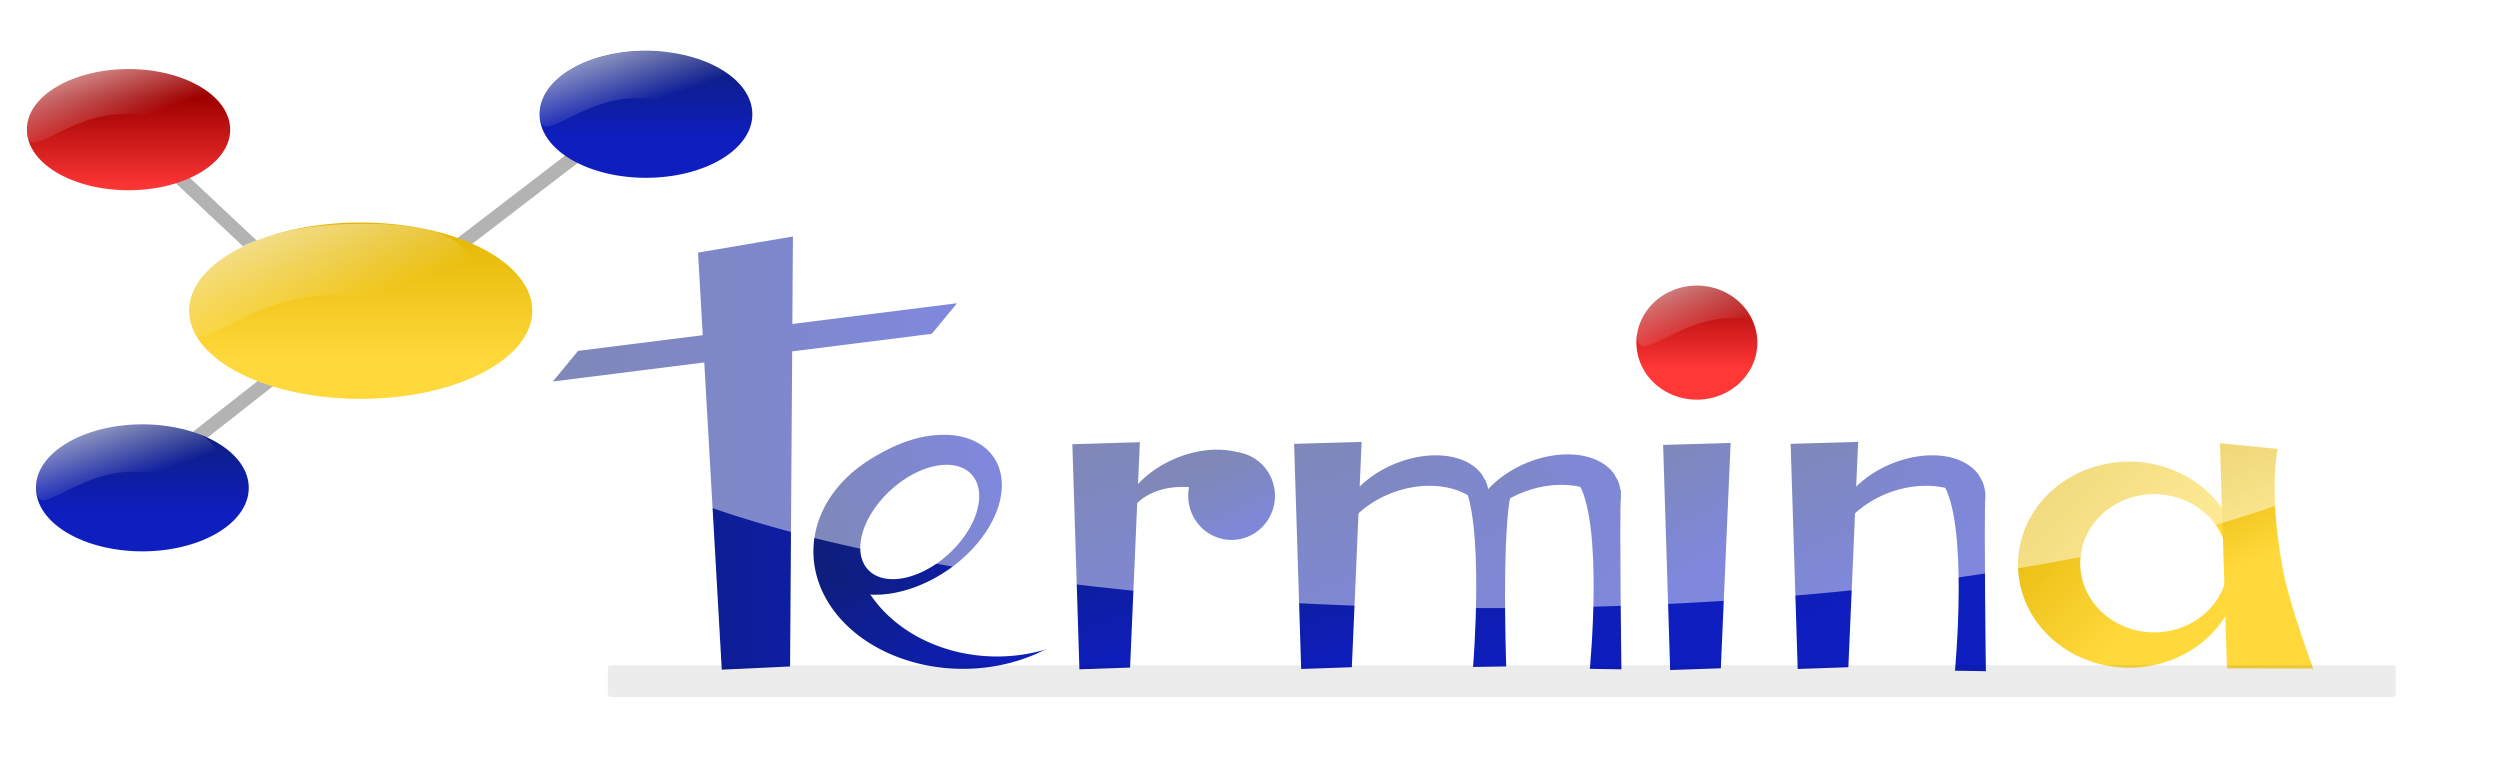 <?xml version="1.0" encoding="UTF-8" standalone="no"?>
<!-- Created with Inkscape (http://www.inkscape.org/) -->

<svg
   xmlns:dc="http://purl.org/dc/elements/1.1/"
   xmlns:cc="http://creativecommons.org/ns#"
   xmlns:rdf="http://www.w3.org/1999/02/22-rdf-syntax-ns#"
   xmlns:svg="http://www.w3.org/2000/svg"
   xmlns="http://www.w3.org/2000/svg"
   xmlns:xlink="http://www.w3.org/1999/xlink"
   xmlns:sodipodi="http://sodipodi.sourceforge.net/DTD/sodipodi-0.dtd"
   xmlns:inkscape="http://www.inkscape.org/namespaces/inkscape"
   width="1862.966"
   height="572.277"
   id="svg3588"
   version="1.1"
   inkscape:version="0.47 r22583"
   sodipodi:docname="Neues Dokument 3">
  <defs
     id="defs3590">
    <inkscape:perspective
       sodipodi:type="inkscape:persp3d"
       inkscape:vp_x="0 : 526.18109 : 1"
       inkscape:vp_y="0 : 1000 : 0"
       inkscape:vp_z="744.09448 : 526.18109 : 1"
       inkscape:persp3d-origin="372.04724 : 350.78739 : 1"
       id="perspective3596" />
    <inkscape:perspective
       id="perspective3369"
       inkscape:persp3d-origin="0.5 : 0.33333333 : 1"
       inkscape:vp_z="1 : 0.5 : 1"
       inkscape:vp_y="0 : 1000 : 0"
       inkscape:vp_x="0 : 0.5 : 1"
       sodipodi:type="inkscape:persp3d" />
    <linearGradient
       inkscape:collect="always"
       xlink:href="#linearGradient5813"
       id="linearGradient5875"
       gradientUnits="userSpaceOnUse"
       gradientTransform="matrix(0.917,0,0,0.786,550.574,399.606)"
       x1="135.907"
       y1="61.429"
       x2="159.805"
       y2="120.763" />
    <linearGradient
       id="linearGradient5813">
      <stop
         id="stop5815"
         offset="0"
         style="stop-color:#ffffff;stop-opacity:1;" />
      <stop
         id="stop5817"
         offset="1"
         style="stop-color:#ffffff;stop-opacity:0" />
    </linearGradient>
    <linearGradient
       inkscape:collect="always"
       xlink:href="#linearGradient5819"
       id="linearGradient5871"
       x1="510.714"
       y1="384.286"
       x2="510.714"
       y2="507.875"
       gradientUnits="userSpaceOnUse" />
    <linearGradient
       id="linearGradient5819">
      <stop
         style="stop-color:#9f0000;stop-opacity:1;"
         offset="0"
         id="stop5821" />
      <stop
         style="stop-color:#ff3737;stop-opacity:1;"
         offset="1"
         id="stop5823" />
    </linearGradient>
    <linearGradient
       inkscape:collect="always"
       xlink:href="#linearGradient5813"
       id="linearGradient5861"
       gradientUnits="userSpaceOnUse"
       gradientTransform="matrix(1.372,0,0,1.181,-574.645,340.734)"
       x1="135.907"
       y1="61.429"
       x2="159.805"
       y2="120.763" />
    <linearGradient
       id="linearGradient3382">
      <stop
         id="stop3384"
         offset="0"
         style="stop-color:#ffffff;stop-opacity:1;" />
      <stop
         id="stop3386"
         offset="1"
         style="stop-color:#ffffff;stop-opacity:0" />
    </linearGradient>
    <linearGradient
       inkscape:collect="always"
       xlink:href="#linearGradient5813"
       id="linearGradient5841"
       gradientUnits="userSpaceOnUse"
       x1="135.907"
       y1="61.429"
       x2="159.805"
       y2="120.763"
       gradientTransform="matrix(0.917,0,0,0.786,-642.418,514.319)" />
    <linearGradient
       id="linearGradient3389">
      <stop
         id="stop3391"
         offset="0"
         style="stop-color:#ffffff;stop-opacity:1;" />
      <stop
         id="stop3393"
         offset="1"
         style="stop-color:#ffffff;stop-opacity:0" />
    </linearGradient>
    <linearGradient
       inkscape:collect="always"
       xlink:href="#linearGradient5127"
       id="linearGradient5839"
       gradientUnits="userSpaceOnUse"
       x1="182.143"
       y1="61.429"
       x2="182.143"
       y2="144.353" />
    <linearGradient
       id="linearGradient5127">
      <stop
         style="stop-color:#0e1e79;stop-opacity:1;"
         offset="0"
         id="stop5129" />
      <stop
         style="stop-color:#0e1ebf;stop-opacity:1;"
         offset="1"
         id="stop5131" />
    </linearGradient>
    <linearGradient
       inkscape:collect="always"
       xlink:href="#linearGradient5813"
       id="linearGradient5829"
       gradientUnits="userSpaceOnUse"
       x1="135.907"
       y1="61.429"
       x2="159.805"
       y2="120.763"
       gradientTransform="matrix(0.917,0,0,0.786,-649.287,247.818)" />
    <linearGradient
       id="linearGradient3400">
      <stop
         id="stop3402"
         offset="0"
         style="stop-color:#ffffff;stop-opacity:1;" />
      <stop
         id="stop3404"
         offset="1"
         style="stop-color:#ffffff;stop-opacity:0" />
    </linearGradient>
    <linearGradient
       inkscape:collect="always"
       xlink:href="#linearGradient5813"
       id="linearGradient5811"
       x1="135.907"
       y1="61.429"
       x2="159.805"
       y2="120.763"
       gradientUnits="userSpaceOnUse"
       gradientTransform="matrix(0.917,0,0,0.786,-267.144,235.961)" />
    <linearGradient
       id="linearGradient3407">
      <stop
         id="stop3409"
         offset="0"
         style="stop-color:#ffffff;stop-opacity:1;" />
      <stop
         id="stop3411"
         offset="1"
         style="stop-color:#ffffff;stop-opacity:0" />
    </linearGradient>
    <filter
       color-interpolation-filters="sRGB"
       inkscape:collect="always"
       id="filter4810"
       x="-0.074"
       width="1.147"
       y="-3.826"
       height="8.652">
      <feGaussianBlur
         inkscape:collect="always"
         stdDeviation="41.867"
         id="feGaussianBlur4812" />
    </filter>
    <linearGradient
       gradientTransform="translate(-649.596,-211.488)"
       inkscape:collect="always"
       xlink:href="#linearGradient5934"
       id="linearGradient5948"
       x1="1722.373"
       y1="788.012"
       x2="1757.094"
       y2="871.953"
       gradientUnits="userSpaceOnUse" />
    <linearGradient
       id="linearGradient5934">
      <stop
         style="stop-color:#e0b300;stop-opacity:1;"
         offset="0"
         id="stop5936" />
      <stop
         style="stop-color:#ffd83b;stop-opacity:1;"
         offset="1"
         id="stop5938" />
    </linearGradient>
    <linearGradient
       inkscape:collect="always"
       xlink:href="#linearGradient5934"
       id="linearGradient5940"
       x1="1650.589"
       y1="401.177"
       x2="1772.177"
       y2="517.106"
       gradientUnits="userSpaceOnUse" />
    <linearGradient
       id="linearGradient3420">
      <stop
         style="stop-color:#e0b300;stop-opacity:1;"
         offset="0"
         id="stop3422" />
      <stop
         style="stop-color:#ffd83b;stop-opacity:1;"
         offset="1"
         id="stop3424" />
    </linearGradient>
    <linearGradient
       gradientTransform="translate(-649.596,-211.488)"
       inkscape:collect="always"
       xlink:href="#linearGradient5127"
       id="linearGradient5261"
       x1="1419.974"
       y1="627.045"
       x2="1547.964"
       y2="881.099"
       gradientUnits="userSpaceOnUse" />
    <linearGradient
       id="linearGradient3427">
      <stop
         style="stop-color:#0e1e79;stop-opacity:1;"
         offset="0"
         id="stop3429" />
      <stop
         style="stop-color:#0e1ebf;stop-opacity:1;"
         offset="1"
         id="stop3431" />
    </linearGradient>
    <linearGradient
       gradientTransform="translate(-649.596,-211.488)"
       inkscape:collect="always"
       xlink:href="#linearGradient5127"
       id="linearGradient5245"
       x1="1402.471"
       y1="786.981"
       x2="1452.772"
       y2="900.893"
       gradientUnits="userSpaceOnUse" />
    <linearGradient
       id="linearGradient3434">
      <stop
         style="stop-color:#0e1e79;stop-opacity:1;"
         offset="0"
         id="stop3436" />
      <stop
         style="stop-color:#0e1ebf;stop-opacity:1;"
         offset="1"
         id="stop3438" />
    </linearGradient>
    <linearGradient
       inkscape:collect="always"
       xlink:href="#linearGradient5127"
       id="linearGradient5253"
       x1="1109.526"
       y1="223.987"
       x2="1182.889"
       y2="291.576"
       gradientUnits="userSpaceOnUse" />
    <linearGradient
       id="linearGradient3441">
      <stop
         style="stop-color:#0e1e79;stop-opacity:1;"
         offset="0"
         id="stop3443" />
      <stop
         style="stop-color:#0e1ebf;stop-opacity:1;"
         offset="1"
         id="stop3445" />
    </linearGradient>
    <linearGradient
       gradientTransform="translate(-649.596,-211.488)"
       inkscape:collect="always"
       xlink:href="#linearGradient5127"
       id="linearGradient5237"
       x1="1307.445"
       y1="787.771"
       x2="1357.746"
       y2="872.388"
       gradientUnits="userSpaceOnUse" />
    <linearGradient
       id="linearGradient3448">
      <stop
         style="stop-color:#0e1e79;stop-opacity:1;"
         offset="0"
         id="stop3450" />
      <stop
         style="stop-color:#0e1ebf;stop-opacity:1;"
         offset="1"
         id="stop3452" />
    </linearGradient>
    <linearGradient
       gradientTransform="translate(-649.596,-211.488)"
       inkscape:collect="always"
       xlink:href="#linearGradient5127"
       id="linearGradient5229"
       x1="994.765"
       y1="496.14"
       x2="1276.371"
       y2="956.48"
       gradientUnits="userSpaceOnUse" />
    <linearGradient
       id="linearGradient3455">
      <stop
         style="stop-color:#0e1e79;stop-opacity:1;"
         offset="0"
         id="stop3457" />
      <stop
         style="stop-color:#0e1ebf;stop-opacity:1;"
         offset="1"
         id="stop3459" />
    </linearGradient>
    <linearGradient
       gradientTransform="translate(-649.596,-211.488)"
       inkscape:collect="always"
       xlink:href="#linearGradient5127"
       id="linearGradient5213"
       x1="1105.01"
       y1="706.213"
       x2="1200.534"
       y2="954.7"
       gradientUnits="userSpaceOnUse" />
    <linearGradient
       id="linearGradient3462">
      <stop
         style="stop-color:#0e1e79;stop-opacity:1;"
         offset="0"
         id="stop3464" />
      <stop
         style="stop-color:#0e1ebf;stop-opacity:1;"
         offset="1"
         id="stop3466" />
    </linearGradient>
    <linearGradient
       gradientTransform="translate(-649.596,-211.488)"
       inkscape:collect="always"
       xlink:href="#linearGradient5127"
       id="linearGradient5197"
       x1="1032.471"
       y1="786.981"
       x2="1082.772"
       y2="956.216"
       gradientUnits="userSpaceOnUse" />
    <linearGradient
       id="linearGradient3469">
      <stop
         style="stop-color:#0e1e79;stop-opacity:1;"
         offset="0"
         id="stop3471" />
      <stop
         style="stop-color:#0e1ebf;stop-opacity:1;"
         offset="1"
         id="stop3473" />
    </linearGradient>
    <linearGradient
       inkscape:collect="always"
       xlink:href="#linearGradient5127"
       id="linearGradient5205"
       x1="1130.745"
       y1="238.229"
       x2="1169.372"
       y2="344.926"
       gradientUnits="userSpaceOnUse" />
    <linearGradient
       id="linearGradient3476">
      <stop
         style="stop-color:#0e1e79;stop-opacity:1;"
         offset="0"
         id="stop3478" />
      <stop
         style="stop-color:#0e1ebf;stop-opacity:1;"
         offset="1"
         id="stop3480" />
    </linearGradient>
    <linearGradient
       inkscape:collect="always"
       xlink:href="#linearGradient5127"
       id="linearGradient5189"
       x1="1255.691"
       y1="75.598"
       x2="1304.131"
       y2="162.781"
       gradientUnits="userSpaceOnUse" />
    <linearGradient
       id="linearGradient3483">
      <stop
         style="stop-color:#0e1e79;stop-opacity:1;"
         offset="0"
         id="stop3485" />
      <stop
         style="stop-color:#0e1ebf;stop-opacity:1;"
         offset="1"
         id="stop3487" />
    </linearGradient>
    <linearGradient
       gradientTransform="translate(-649.596,-211.488)"
       inkscape:collect="always"
       xlink:href="#linearGradient5127"
       id="linearGradient5165"
       x1="867.217"
       y1="797.839"
       x2="917.518"
       y2="956.466"
       gradientUnits="userSpaceOnUse" />
    <linearGradient
       id="linearGradient3490">
      <stop
         style="stop-color:#0e1e79;stop-opacity:1;"
         offset="0"
         id="stop3492" />
      <stop
         style="stop-color:#0e1ebf;stop-opacity:1;"
         offset="1"
         id="stop3494" />
    </linearGradient>
    <linearGradient
       inkscape:collect="always"
       xlink:href="#linearGradient5127"
       id="linearGradient5181"
       x1="1149.501"
       y1="267.572"
       x2="1169.372"
       y2="344.926"
       gradientUnits="userSpaceOnUse" />
    <linearGradient
       id="linearGradient3497">
      <stop
         style="stop-color:#0e1e79;stop-opacity:1;"
         offset="0"
         id="stop3499" />
      <stop
         style="stop-color:#0e1ebf;stop-opacity:1;"
         offset="1"
         id="stop3501" />
    </linearGradient>
    <linearGradient
       inkscape:collect="always"
       xlink:href="#linearGradient5127"
       id="linearGradient5149"
       x1="1031.429"
       y1="269.286"
       x2="1175.714"
       y2="269.286"
       gradientUnits="userSpaceOnUse" />
    <linearGradient
       id="linearGradient3504">
      <stop
         style="stop-color:#0e1e79;stop-opacity:1;"
         offset="0"
         id="stop3506" />
      <stop
         style="stop-color:#0e1ebf;stop-opacity:1;"
         offset="1"
         id="stop3508" />
    </linearGradient>
    <linearGradient
       inkscape:collect="always"
       xlink:href="#linearGradient5127"
       id="linearGradient5157"
       x1="986.775"
       y1="347.841"
       x2="1114.561"
       y2="484.286"
       gradientUnits="userSpaceOnUse" />
    <linearGradient
       id="linearGradient3511">
      <stop
         style="stop-color:#0e1e79;stop-opacity:1;"
         offset="0"
         id="stop3513" />
      <stop
         style="stop-color:#0e1ebf;stop-opacity:1;"
         offset="1"
         id="stop3515" />
    </linearGradient>
    <linearGradient
       inkscape:collect="always"
       xlink:href="#linearGradient5127"
       id="linearGradient5141"
       x1="480.088"
       y1="712.818"
       x2="781.271"
       y2="712.818"
       gradientUnits="userSpaceOnUse"
       gradientTransform="translate(-649.596,-211.488)" />
    <linearGradient
       id="linearGradient3518">
      <stop
         style="stop-color:#0e1e79;stop-opacity:1;"
         offset="0"
         id="stop3520" />
      <stop
         style="stop-color:#0e1ebf;stop-opacity:1;"
         offset="1"
         id="stop3522" />
    </linearGradient>
    <linearGradient
       inkscape:collect="always"
       xlink:href="#linearGradient5819"
       id="linearGradient5825"
       x1="182.143"
       y1="90"
       x2="182.143"
       y2="181.429"
       gradientUnits="userSpaceOnUse" />
    <linearGradient
       id="linearGradient3525">
      <stop
         style="stop-color:#9f0000;stop-opacity:1;"
         offset="0"
         id="stop3527" />
      <stop
         style="stop-color:#ff3737;stop-opacity:1;"
         offset="1"
         id="stop3529" />
    </linearGradient>
    <linearGradient
       inkscape:collect="always"
       xlink:href="#linearGradient5127"
       id="linearGradient5800"
       x1="182.143"
       y1="61.429"
       x2="182.143"
       y2="144.353"
       gradientUnits="userSpaceOnUse" />
    <linearGradient
       id="linearGradient3532">
      <stop
         style="stop-color:#0e1e79;stop-opacity:1;"
         offset="0"
         id="stop3534" />
      <stop
         style="stop-color:#0e1ebf;stop-opacity:1;"
         offset="1"
         id="stop3536" />
    </linearGradient>
    <linearGradient
       inkscape:collect="always"
       xlink:href="#linearGradient5851"
       id="linearGradient5857"
       x1="510.714"
       y1="384.286"
       x2="510.714"
       y2="516.405"
       gradientUnits="userSpaceOnUse" />
    <linearGradient
       id="linearGradient5851">
      <stop
         style="stop-color:#e2b500;stop-opacity:1;"
         offset="0"
         id="stop5853" />
      <stop
         style="stop-color:#ffd83b;stop-opacity:1;"
         offset="1"
         id="stop5855" />
    </linearGradient>
    <linearGradient
       inkscape:collect="always"
       xlink:href="#linearGradient5127"
       id="linearGradient5221"
       x1="1117.229"
       y1="291.576"
       x2="1182.889"
       y2="291.576"
       gradientUnits="userSpaceOnUse" />
    <linearGradient
       id="linearGradient3543">
      <stop
         style="stop-color:#0e1e79;stop-opacity:1;"
         offset="0"
         id="stop3545" />
      <stop
         style="stop-color:#0e1ebf;stop-opacity:1;"
         offset="1"
         id="stop3547" />
    </linearGradient>
  </defs>
  <sodipodi:namedview
     id="base"
     pagecolor="#ffffff"
     bordercolor="#666666"
     borderopacity="1.0"
     inkscape:pageopacity="0.0"
     inkscape:pageshadow="2"
     inkscape:zoom="0.35"
     inkscape:cx="931.48308"
     inkscape:cy="286.13845"
     inkscape:document-units="px"
     inkscape:current-layer="layer1"
     showgrid="false"
     inkscape:window-width="1643"
     inkscape:window-height="819"
     inkscape:window-x="0"
     inkscape:window-y="51"
     inkscape:window-maximized="0" />
  <g
     inkscape:label="Ebene 1"
     inkscape:groupmode="layer"
     id="layer1"
     transform="translate(581.483,-246.224)">
    <rect
       style="opacity:0.591;fill:#808080;fill-opacity:1;stroke:none"
       id="rect5881"
       width="10.102"
       height="159.604"
       x="-187.025"
       y="-745.292"
       transform="matrix(-0.617,-0.787,0.787,-0.617,0,0)"
       rx="15.679"
       ry="16.312" />
    <rect
       ry="16.312"
       rx="15.679"
       transform="matrix(0.684,-0.729,0.729,0.684,0,0)"
       y="-110.828"
       x="-587.568"
       height="159.604"
       width="10.102"
       id="rect5879"
       style="opacity:0.591;fill:#808080;fill-opacity:1;stroke:none" />
    <rect
       style="opacity:0.591;fill:#808080;fill-opacity:1;stroke:none"
       id="rect5877"
       width="10.102"
       height="159.604"
       x="189.598"
       y="322.163"
       transform="matrix(0.609,0.794,-0.794,0.609,0,0)"
       rx="15.679"
       ry="16.312" />
    <path
       sodipodi:type="arc"
       style="fill:url(#linearGradient5221);fill-opacity:1;stroke:none"
       id="path3679-8-7"
       sodipodi:cx="1150.0587"
       sodipodi:cy="291.57593"
       sodipodi:rx="32.829956"
       sodipodi:ry="33.840111"
       d="m 1182.889,291.576 a 32.83,33.84 0 1 1 -0.376,-5.104"
       transform="matrix(1.638,-0.708,0.456,1.055,-1446.481,1134.049)"
       sodipodi:start="0"
       sodipodi:end="6.1317928"
       sodipodi:open="true" />
    <path
       transform="matrix(1.79,-0.281,-0.006,1.35,-1486.6,583.684)"
       d="m 1182.889,291.576 a 32.83,33.84 0 1 1 -65.66,0 32.83,33.84 0 1 1 65.66,0 z"
       sodipodi:ry="33.840111"
       sodipodi:rx="32.829956"
       sodipodi:cy="291.57593"
       sodipodi:cx="1150.0587"
       id="path3681-6-4"
       style="fill:#ffffff;fill-opacity:1;stroke:none"
       sodipodi:type="arc"
       inkscape:transform-center-y="-16.060532"
       inkscape:transform-center-x="-0.068470649" />
    <path
       sodipodi:type="arc"
       style="fill:url(#linearGradient5857);fill-opacity:1;fill-rule:evenodd;stroke:none"
       id="path2816"
       sodipodi:cx="510.71429"
       sodipodi:cy="469.28571"
       sodipodi:rx="170.71428"
       sodipodi:ry="85"
       d="m 681.429,469.286 a 170.714,85 0 1 1 -341.429,0 170.714,85 0 1 1 341.429,0 z"
       transform="matrix(0.749,0,0,0.773,-695.227,114.993)" />
    <path
       transform="matrix(0.917,0,0,0.786,-267.144,235.961)"
       d="m 268.571,121.429 a 86.429,60 0 1 1 -172.857,0 86.429,60 0 1 1 172.857,0 z"
       sodipodi:ry="60"
       sodipodi:rx="86.428574"
       sodipodi:cy="121.42857"
       sodipodi:cx="182.14285"
       id="path3592"
       style="fill:url(#linearGradient5800);fill-opacity:1;stroke:none"
       sodipodi:type="arc" />
    <path
       sodipodi:type="arc"
       style="fill:url(#linearGradient5825);fill-opacity:1;stroke:none"
       id="path3590"
       sodipodi:cx="182.14285"
       sodipodi:cy="121.42857"
       sodipodi:rx="86.428574"
       sodipodi:ry="60"
       d="m 268.571,121.429 a 86.429,60 0 1 1 -172.857,0 86.429,60 0 1 1 172.857,0 z"
       transform="matrix(0.876,0,0,0.75,-645.26,251.764)" />
    <path
       style="fill:url(#linearGradient5141);fill-opacity:1;stroke:none"
       d="m 9.404,422.436 -70.719,12 3.5,61.562 -92.906,11.688 -18.781,22.812 112.844,-14.188 13.031,228.938 50.906,-2.406 1.562,-234.781 104.031,-13.094 18.812,-22.781 -122.719,15.438 0.438,-65.188 z"
       id="rect3637" />
    <path
       sodipodi:type="arc"
       style="fill:url(#linearGradient5157);fill-opacity:1;stroke:none"
       id="path3644"
       sodipodi:cx="1061.4286"
       sodipodi:cy="376.42856"
       sodipodi:rx="120"
       sodipodi:ry="107.85714"
       d="m 1181.429,376.429 a 120,107.857 0 1 1 -240,0 120,107.857 0 1 1 240,0 z"
       transform="matrix(0.929,0,0,0.811,-849.921,351.868)" />
    <path
       sodipodi:type="arc"
       style="fill:#ffffff;fill-opacity:1;stroke:none"
       id="path3646"
       sodipodi:cx="1102.1428"
       sodipodi:cy="287.85715"
       sodipodi:rx="125"
       sodipodi:ry="115"
       d="m 1227.143,287.857 a 125,115 0 1 1 -250,0 125,115 0 1 1 250,0 z"
       transform="matrix(0.866,0,0,0.786,-792.961,418.783)" />
    <path
       sodipodi:type="arc"
       style="fill:url(#linearGradient5149);fill-opacity:1;stroke:none"
       id="path3650"
       sodipodi:cx="1103.5714"
       sodipodi:cy="269.28571"
       sodipodi:rx="72.14286"
       sodipodi:ry="69.285713"
       d="m 1175.714,269.286 a 72.143,69.286 0 1 1 -144.286,0 72.143,69.286 0 1 1 144.286,0 z"
       transform="matrix(0.924,-0.488,0.248,0.694,-990.245,981.469)" />
    <path
       sodipodi:type="arc"
       style="fill:#ffffff;fill-opacity:1;stroke:none"
       id="path3652"
       sodipodi:cx="1309.2858"
       sodipodi:cy="131.42857"
       sodipodi:rx="52.142857"
       sodipodi:ry="31.428572"
       d="m 1361.429,131.429 a 52.143,31.429 0 1 1 -104.286,0 52.143,31.429 0 1 1 104.286,0 z"
       transform="matrix(0.813,-0.566,0.411,0.978,-1014.572,1247.718)" />
    <path
       sodipodi:type="arc"
       style="fill:url(#linearGradient5181);fill-opacity:1;stroke:none"
       id="path3679"
       sodipodi:cx="1150.0587"
       sodipodi:cy="291.57593"
       sodipodi:rx="32.829956"
       sodipodi:ry="33.840111"
       d="m 1182.889,291.576 a 32.83,33.84 0 1 1 -65.66,0 32.83,33.84 0 1 1 65.66,0 z"
       transform="matrix(1.638,-0.708,0.456,1.055,-1707.684,1130.529)" />
    <path
       transform="matrix(1.653,0.603,-0.38,1.192,-1478.24,-387.033)"
       d="m 1182.889,291.576 a 32.83,33.84 0 1 1 -65.66,0 32.83,33.84 0 1 1 65.66,0 z"
       sodipodi:ry="33.840111"
       sodipodi:rx="32.829956"
       sodipodi:cy="291.57593"
       sodipodi:cx="1150.0587"
       id="path3681"
       style="fill:#ffffff;fill-opacity:1;stroke:none"
       sodipodi:type="arc"
       inkscape:transform-center-y="-14.182883"
       inkscape:transform-center-x="-4.5171734" />
    <path
       sodipodi:nodetypes="ccccc"
       id="path3675"
       d="m 217.621,577.229 50.301,-1.485 -7.288,167.937 -37.76,1.297 -5.254,-167.749 z"
       style="fill:url(#linearGradient5165);fill-opacity:1;stroke:none" />
    <path
       sodipodi:type="arc"
       style="fill:url(#linearGradient5189);fill-opacity:1;stroke:none"
       id="path3683"
       sodipodi:cx="1281.3785"
       sodipodi:cy="107.2231"
       sodipodi:rx="46.972092"
       sodipodi:ry="55.558392"
       d="m 1328.351,107.223 a 46.972,55.558 0 1 1 -93.944,0 46.972,55.558 0 1 1 93.944,0 z"
       transform="matrix(0.688,0,0,0.591,-545.313,552.359)" />
    <path
       sodipodi:type="arc"
       style="fill:url(#linearGradient5205);fill-opacity:1;stroke:none"
       id="path3679-8"
       sodipodi:cx="1150.0587"
       sodipodi:cy="291.57593"
       sodipodi:rx="32.829956"
       sodipodi:ry="33.840111"
       d="m 1182.889,291.576 a 32.83,33.84 0 1 1 -0.376,-5.104"
       transform="matrix(1.638,-0.708,0.456,1.055,-1544.795,1134.751)"
       sodipodi:start="0"
       sodipodi:end="6.1317928"
       sodipodi:open="true" />
    <path
       transform="matrix(1.79,-0.281,-0.006,1.35,-1584.914,584.385)"
       d="m 1182.889,291.576 a 32.83,33.84 0 1 1 -65.66,0 32.83,33.84 0 1 1 65.66,0 z"
       sodipodi:ry="33.840111"
       sodipodi:rx="32.829956"
       sodipodi:cy="291.57593"
       sodipodi:cx="1150.0587"
       id="path3681-6"
       style="fill:#ffffff;fill-opacity:1;stroke:none"
       sodipodi:type="arc"
       inkscape:transform-center-y="-16.060532"
       inkscape:transform-center-x="-0.068470649" />
    <path
       style="fill:url(#linearGradient5197);fill-opacity:1;stroke:none"
       d="m 382.874,576.978 50.301,-1.485 -7.288,167.937 -37.76,1.297 -5.254,-167.749 z"
       id="path3685"
       sodipodi:nodetypes="ccccc" />
    <path
       sodipodi:nodetypes="cszccs"
       id="path3740"
       d="m 508.184,605.214 c -9.177,-15.204 15.053,6.019 19.901,5.815 4.848,-0.205 31.651,-13.858 19.901,-4.9 -11.576,8.825 -7.071,136.725 -7.071,136.725 l -24.693,0.358 c 0,0 8.987,-109.791 -8.038,-137.998 z"
       style="fill:url(#linearGradient5213);fill-opacity:1;stroke:none" />
    <path
       style="fill:url(#linearGradient5229);fill-opacity:1;stroke:none"
       d="m 593.594,604.582 c -4.723,-6.26 21.227,-29.989 32.733,7.714 -1.025,27.529 0.448,132.695 0.448,132.695 l -23.541,-0.351 c 0,0 10.778,-111.43 -9.64,-140.058 z"
       id="path3770"
       sodipodi:nodetypes="ccccc" />
    <path
       sodipodi:nodetypes="ccccc"
       id="path3778"
       d="m 657.849,577.767 50.301,-1.485 -7.288,167.937 -37.76,1.297 -5.254,-167.749 z"
       style="fill:url(#linearGradient5237);fill-opacity:1;stroke:none" />
    <path
       sodipodi:type="arc"
       style="fill:url(#linearGradient5253);fill-opacity:1;stroke:none"
       id="path3679-8-1"
       sodipodi:cx="1150.0587"
       sodipodi:cy="291.57593"
       sodipodi:rx="32.829956"
       sodipodi:ry="33.840111"
       d="m 1182.889,291.576 a 32.83,33.84 0 1 1 -0.376,-5.104"
       transform="matrix(1.638,-0.708,0.456,1.055,-1174.795,1134.751)"
       sodipodi:start="0"
       sodipodi:end="6.1317928"
       sodipodi:open="true" />
    <path
       transform="matrix(1.79,-0.281,-0.006,1.35,-1214.914,584.385)"
       d="m 1182.889,291.576 a 32.83,33.84 0 1 1 -65.66,0 32.83,33.84 0 1 1 65.66,0 z"
       sodipodi:ry="33.840111"
       sodipodi:rx="32.829956"
       sodipodi:cy="291.57593"
       sodipodi:cx="1150.0587"
       id="path3681-6-6"
       style="fill:#ffffff;fill-opacity:1;stroke:none"
       sodipodi:type="arc"
       inkscape:transform-center-y="-16.060532"
       inkscape:transform-center-x="-0.068470649" />
    <path
       style="fill:url(#linearGradient5245);fill-opacity:1;stroke:none"
       d="m 752.875,576.978 50.301,-1.485 -7.288,167.937 -37.76,1.297 -5.254,-167.749 z"
       id="path3685-2"
       sodipodi:nodetypes="ccccc" />
    <path
       style="fill:url(#linearGradient5261);fill-opacity:1;stroke:none"
       d="m 865.889,605.969 c -4.623,-6.26 20.777,-29.989 32.04,7.714 -1.003,27.529 0.439,132.695 0.439,132.695 l -23.043,-0.351 c 0,0 10.55,-111.43 -9.436,-140.058 z"
       id="path3770-1"
       sodipodi:nodetypes="ccccc" />
    <path
       sodipodi:type="arc"
       style="fill:url(#linearGradient5940);fill-opacity:1;stroke:none"
       id="path3837"
       sodipodi:cx="1745.5436"
       sodipodi:cy="491.08105"
       sodipodi:rx="94.954338"
       sodipodi:ry="89.90358"
       d="m 1840.498,491.081 a 94.954,89.904 0 1 1 -189.909,0 94.954,89.904 0 1 1 189.909,0 z"
       transform="matrix(0.872,0,0,0.854,-517.001,247.628)" />
    <path
       transform="matrix(0.58,0,0,0.573,11.341,384.562)"
       d="m 1840.498,491.081 a 94.954,89.904 0 1 1 -189.909,0 94.954,89.904 0 1 1 189.909,0 z"
       sodipodi:ry="89.90358"
       sodipodi:rx="94.954338"
       sodipodi:cy="491.08105"
       sodipodi:cx="1745.5436"
       id="path3839"
       style="fill:#ffffff;fill-opacity:1;stroke:none"
       sodipodi:type="arc" />
    <path
       style="fill:url(#linearGradient5948);fill-opacity:1;stroke:none"
       d="m 1072.777,576.524 43.158,4.229 c 0,0 -7.489,29.332 3.856,90.397 4.665,25.107 22.428,73.254 22.428,73.254 l -64.188,-0.132 -5.254,-167.749 z"
       id="path3841"
       sodipodi:nodetypes="ccsccc" />
    <rect
       style="opacity:0.274;fill:#000000;fill-opacity:1;stroke:none;filter:url(#filter4810)"
       id="rect4792"
       width="1363.706"
       height="26.264"
       x="486.894"
       y="959.428"
       rx="2.157"
       ry="2.124"
       transform="matrix(0.977,0,0,0.902,-604.25,-123.439)" />
    <path
       style="opacity:0.591;fill:url(#linearGradient5811);fill-opacity:1;stroke:none"
       d="m -54.104,322.278 c -16.042,6.888 -9.233,-2.86 -53.022,-2.86 -43.788,0 -72.215,37.987 -72.215,11.951 0,-26.036 35.498,-47.414 79.286,-47.143 81.669,0.505 64.224,30.206 45.951,38.051 z"
       id="path5802"
       sodipodi:nodetypes="cssss" />
    <path
       sodipodi:nodetypes="cssss"
       id="path5827"
       d="m -436.247,334.135 c -16.042,6.888 -9.233,-2.86 -53.022,-2.86 -43.788,0 -72.215,37.987 -72.215,11.951 0,-26.036 35.498,-47.414 79.286,-47.143 81.669,0.505 64.225,30.206 45.951,38.051 z"
       style="opacity:0.591;fill:url(#linearGradient5829);fill-opacity:1;stroke:none" />
    <path
       sodipodi:type="arc"
       style="fill:url(#linearGradient5839);fill-opacity:1;stroke:none"
       id="path5835"
       sodipodi:cx="182.14285"
       sodipodi:cy="121.42857"
       sodipodi:rx="86.428574"
       sodipodi:ry="60"
       d="m 268.571,121.429 a 86.429,60 0 1 1 -172.857,0 86.429,60 0 1 1 172.857,0 z"
       transform="matrix(0.917,0,0,0.786,-642.418,514.319)" />
    <path
       sodipodi:nodetypes="cssss"
       id="path5837"
       d="m -429.378,600.636 c -16.042,6.888 -9.233,-2.86 -53.022,-2.86 -43.788,0 -72.215,37.987 -72.215,11.951 0,-26.036 35.518,-49.928 79.286,-48.571 62.383,1.934 64.225,31.634 45.951,39.48 z"
       style="opacity:0.591;fill:url(#linearGradient5841);fill-opacity:1;stroke:none" />
    <path
       style="opacity:0.591;fill:url(#linearGradient5861);fill-opacity:1;stroke:none"
       d="m -255.949,470.442 c -23.999,10.35 -13.813,-4.297 -79.317,-4.297 -65.505,0 -108.029,57.083 -108.029,17.959 0,-39.125 47.143,-68.202 118.607,-70.841 122.279,-4.516 96.076,45.39 68.74,57.18 z"
       id="path5859"
       sodipodi:nodetypes="cssss" />
    <path
       sodipodi:type="arc"
       style="opacity:0.47;fill:#ffffff;fill-opacity:1;stroke:none"
       id="path5932"
       sodipodi:cx="1142.4825"
       sodipodi:cy="766.85272"
       sodipodi:rx="718.21844"
       sodipodi:ry="200.01021"
       d="m 1860.701,766.853 a 718.218,200.01 0 1 1 -1436.437,0 718.218,200.01 0 1 1 1436.437,0 z"
       transform="matrix(1,0,0,0.909,-613.231,-179.514)" />
    <path
       transform="matrix(0.264,0,0,0.5,548.177,266.902)"
       d="m 681.429,469.286 a 170.714,85 0 1 1 -341.429,0 170.714,85 0 1 1 341.429,0 z"
       sodipodi:ry="85"
       sodipodi:rx="170.71428"
       sodipodi:cy="469.28571"
       sodipodi:cx="510.71429"
       id="path3780"
       style="fill:url(#linearGradient5871);fill-opacity:1;fill-rule:evenodd;stroke:none"
       sodipodi:type="arc" />
    <path
       sodipodi:nodetypes="cssss"
       id="path5873"
       d="m 763.615,485.922 c -16.042,6.888 -9.233,-2.86 -53.022,-2.86 -43.788,0 -72.215,37.987 -72.215,11.951 0,-26.036 35.498,-47.414 79.286,-47.143 81.669,0.505 64.225,30.206 45.951,38.051 z"
       style="opacity:0.591;fill:url(#linearGradient5875);fill-opacity:1;stroke:none" />
  </g>
</svg>
